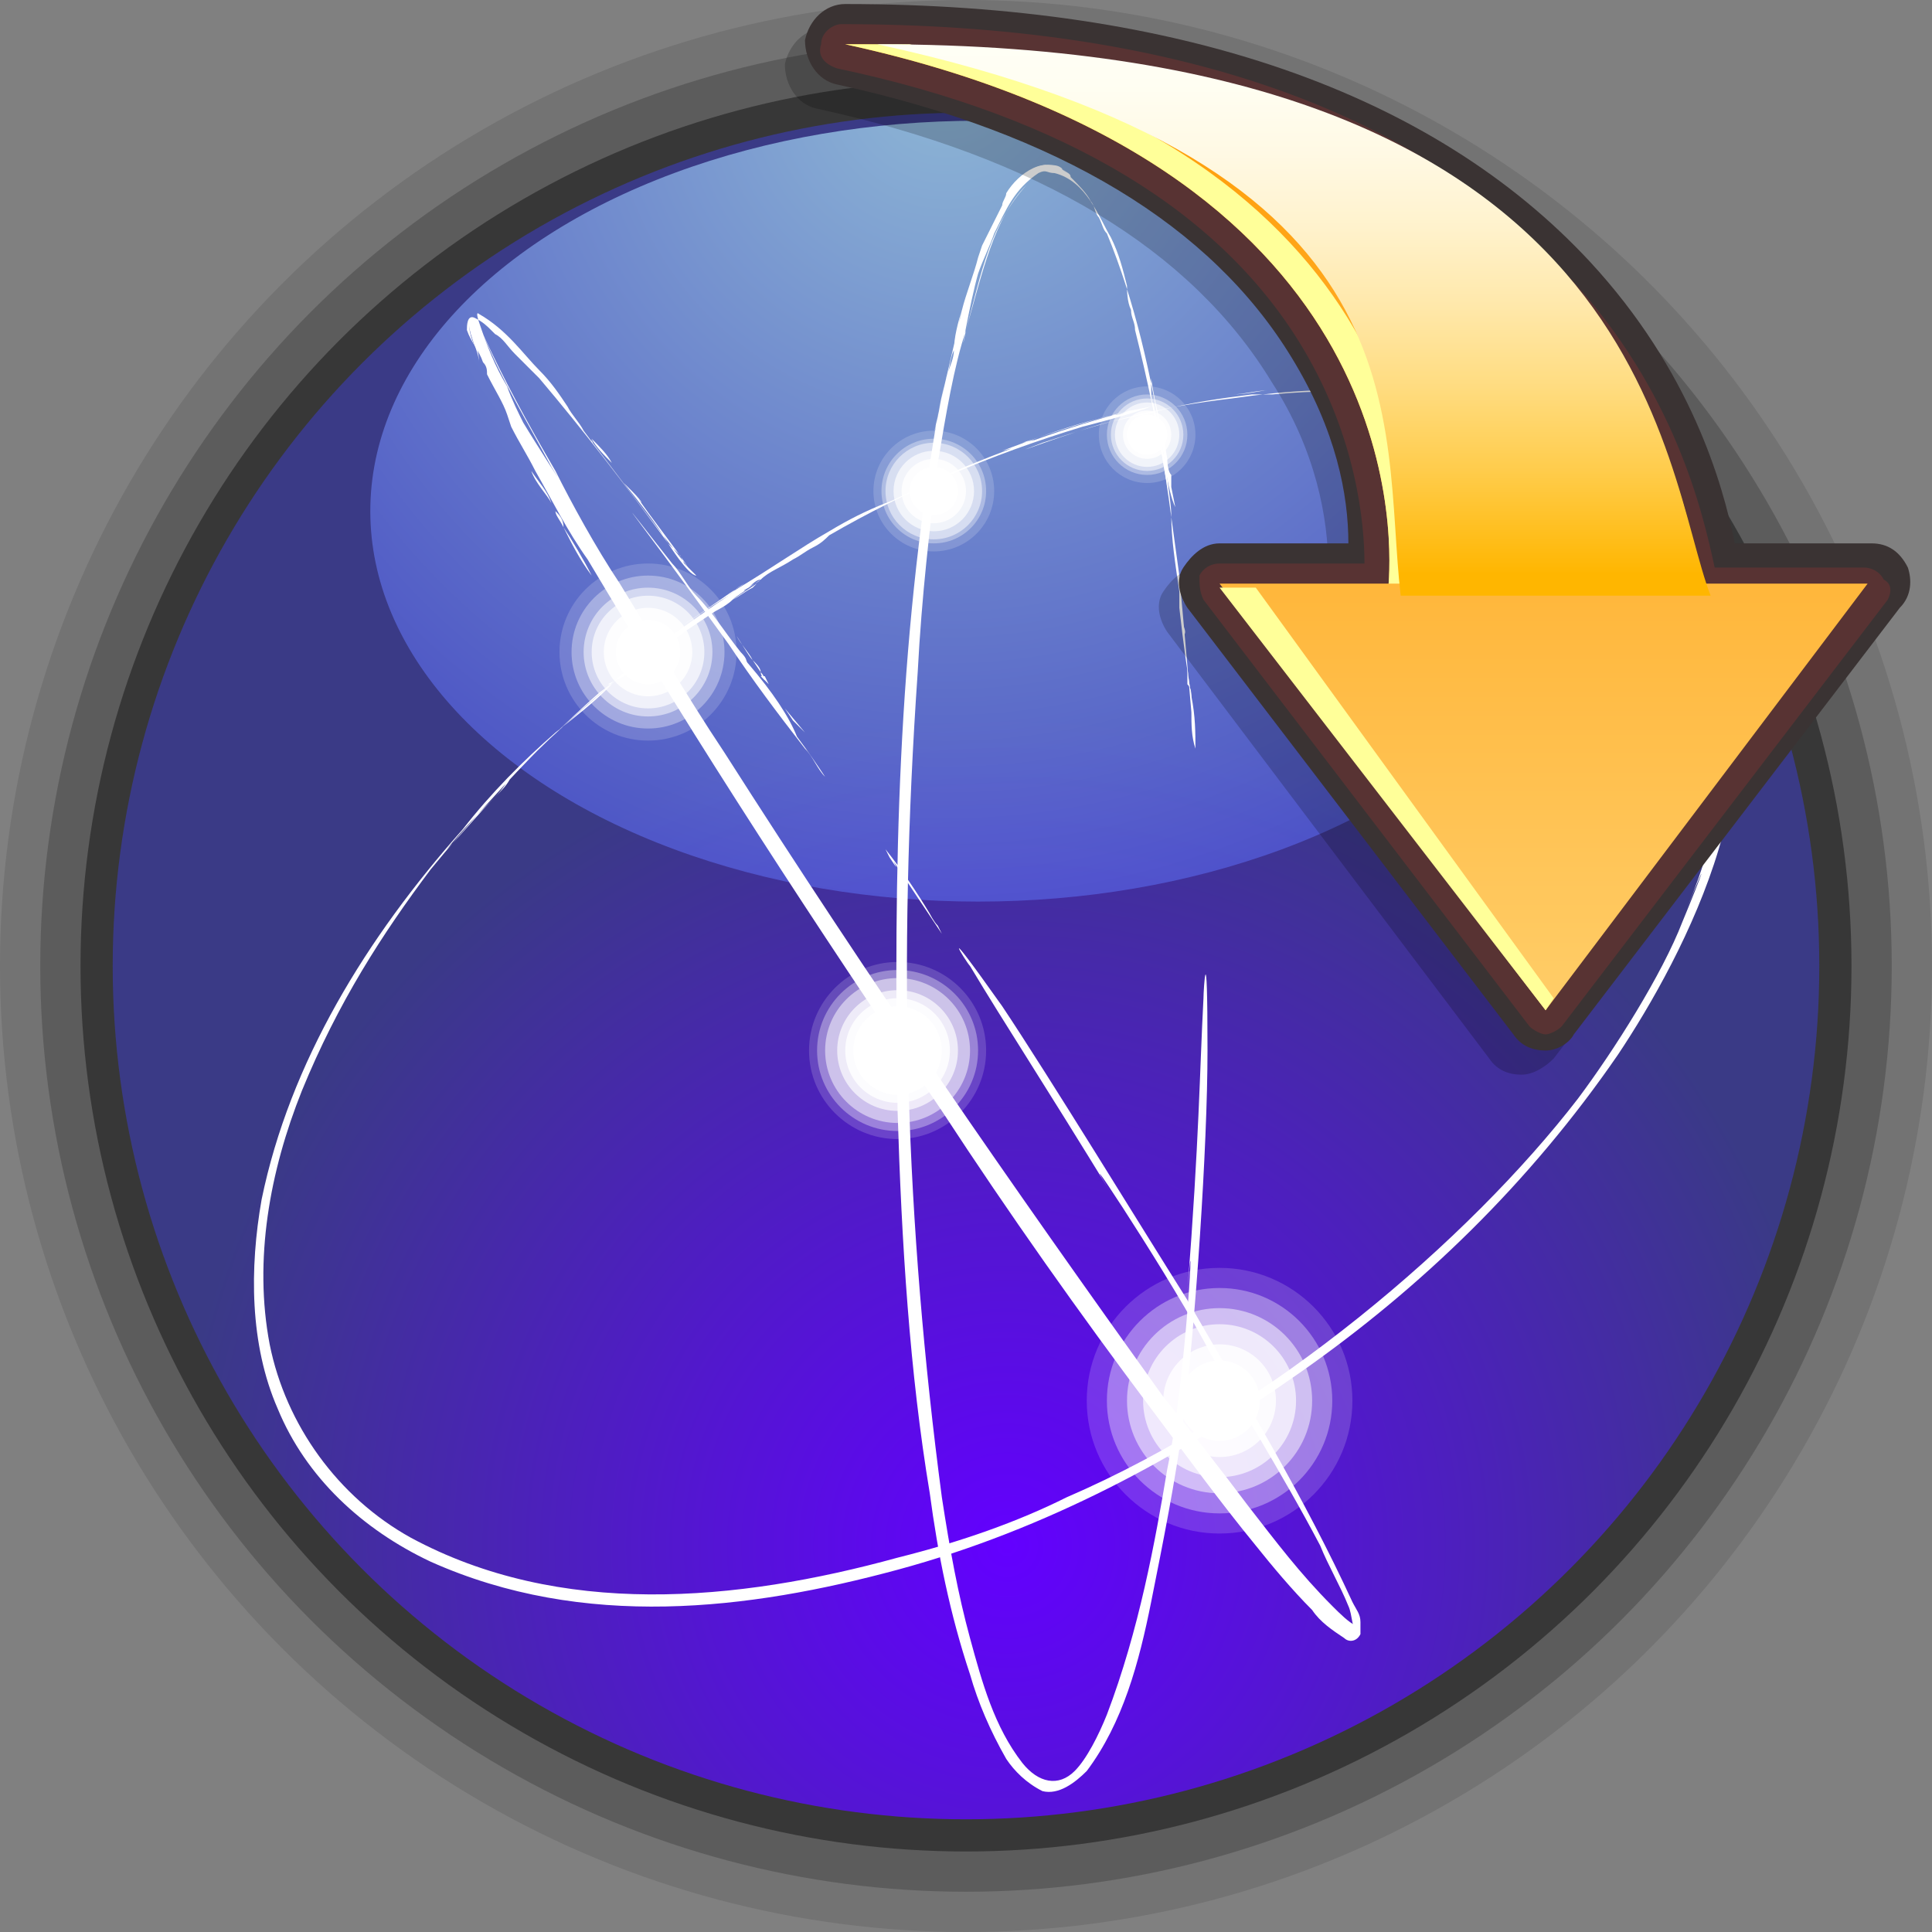 <?xml version="1.0" encoding="UTF-8" standalone="no"?>
<!DOCTYPE svg PUBLIC "-//W3C//DTD SVG 20010904//EN"
"http://www.w3.org/TR/2001/REC-SVG-20010904/DTD/svg10.dtd">
<!-- Created with Sodipodi ("http://www.sodipodi.com/") -->
<svg
   xmlns:x="http://ns.adobe.com/Extensibility/1.0/"
   xmlns:i="http://ns.adobe.com/AdobeIllustrator/10.0/"
   xmlns:graph="http://ns.adobe.com/Graphs/1.0/"
   xmlns="http://www.w3.org/2000/svg"
   xmlns:xlink="http://www.w3.org/1999/xlink"
   xmlns:a="http://ns.adobe.com/AdobeSVGViewerExtensions/3.0/"
   xml:space="preserve"
   i:viewOrigin="282.5 419.9932"
   i:rulerOrigin="0 0"
   i:pageBounds="0 792 612 0"
   width="48"
   height="48"
   viewBox="0 0 48 48"
   overflow="visible"
   enable-background="new 0 0 48 48"
   xmlns:sodipodi="http://sodipodi.sourceforge.net/DTD/sodipodi-0.dtd"
   id="svg602"
   sodipodi:version="0.34"
   sodipodi:docname="C:\msys\home\su_blanc\mldonkey-2.5.12\src\gtk2\rsvg\menu_downloads.svg"><rect x="0" y="0" width="48" height="48" fill="#808080" stroke="none"/><defs
   id="defs778" /><sodipodi:namedview
   id="base" /><g
   id="g633"
   i:knockout="Off"
   i:layer="yes"
   i:dimmedPercent="50"
   i:rgbTrio="#4F008000FFFF"><g
   id="path710"
   i:knockout="Off"><circle
   id="circle607"
   i:isolated="yes"
   i:knockout="Off"
   opacity="0.4"
   enable-background="new    "
   cx="24"
   cy="24"
   r="22" /></g><g
   id="path701"
   i:knockout="Off"><circle
   id="circle609"
   i:isolated="yes"
   i:knockout="Off"
   opacity="0.103"
   fill="#000004"
   enable-background="new    "
   cx="24"
   cy="24"
   r="24" /></g><g
   id="path709"
   i:knockout="Off"><circle
   id="circle611"
   i:isolated="yes"
   i:knockout="Off"
   opacity="0.197"
   fill="#000004"
   enable-background="new    "
   cx="24"
   cy="24"
   r="23" /></g><radialGradient
   id="path622_1_"
   cx="-905.625"
   cy="349.072"
   r="188.367"
   fx="-905.625"
   fy="349.072"
   gradientTransform="matrix(0.11 0 0 0.11 124.645 8.819580e-003)"
   gradientUnits="userSpaceOnUse"><stop
   offset="0"
   style="stop-color:#6300FF"
   id="stop613" /><stop
   offset="1"
   style="stop-color:#3A3A86"
   id="stop614" /><a:midPointStop
   offset="0"
   style="stop-color:#6300FF"
   id="midPointStop615" /><a:midPointStop
   offset="0.5"
   style="stop-color:#6300FF"
   id="midPointStop616" /><a:midPointStop
   offset="1"
   style="stop-color:#3A3A86"
   id="midPointStop617" /></radialGradient><circle
   id="path622"
   fill="url(#path622_1_)"
   cx="24"
   cy="24"
   r="21.2" /><g
   id="path805"
   i:knockout="Off"><radialGradient
   id="ellipse626_1_"
   cx="1648.736"
   cy="3390.682"
   r="235.764"
   fx="1648.736"
   fy="3390.682"
   gradientTransform="matrix(0.11 0 0 0.11 -157.856 -370.998)"
   gradientUnits="userSpaceOnUse"><stop
   offset="0"
   style="stop-color:#BBFAFF"
   id="stop621" /><stop
   offset="1"
   style="stop-color:#3F3FE1"
   id="stop622" /><a:midPointStop
   offset="0"
   style="stop-color:#BBFAFF"
   id="midPointStop623" /><a:midPointStop
   offset="0.5"
   style="stop-color:#BBFAFF"
   id="midPointStop624" /><a:midPointStop
   offset="1"
   style="stop-color:#3F3FE1"
   id="midPointStop625" /></radialGradient><ellipse
   id="ellipse626"
   i:isolated="yes"
   i:knockout="Off"
   opacity="0.65"
   fill="url(#ellipse626_1_)"
   enable-background="new    "
   cx="24.3"
   cy="12.7"
   rx="15.1"
   ry="9.7" /></g><ellipse
   id="path634"
   i:knockout="Off"
   transform="matrix(0.553 0.833 -0.833 0.553 31.669 -9.589)"
   fill="none"
   cx="24.8"
   cy="24.7"
   rx="11.9"
   ry="20.5" /><g
   id="g635"
   i:knockout="Off"><path
   id="path636"
   fill="#FFFFFF"
   d="M34.4,9.7c-0.3,0-0.7,0-1,0c0.2,0,0.3,0,0.5,0C34.1,9.7,34.2,9.7,34.4,9.7L34.4,9.7z" /><polygon
   id="path637"
   fill="#FFFFFF"
   points="32.4,9.7 32.2,9.7 32.1,9.7 " /><path
   id="path638"
   fill="#FFFFFF"
   d="M30.6,9.8c0.3,0,0.6-0.1,0.9-0.1C31.3,9.7,31,9.8,30.6,9.8z" /><path
   id="path639"
   fill="#FFFFFF"
   d="M32,9.7C31.9,9.7,31.9,9.7,32,9.7L32,9.7h-0.5C31.7,9.7,31.9,9.7,32,9.7L32,9.7z" /><path
   id="path640"
   fill="#FFFFFF"
   d="M32,9.7c0.1,0,0.3,0,0.3,0S32.2,9.7,32,9.7z" /><path
   id="path641"
   fill="#FFFFFF"
   d="M31.6,9.8c-0.2,0-0.1,0-0.5,0c-0.8,0.1-1.5,0.2-2.3,0.4c-0.3,0.1-0.9,0.2-1.3,0.3      c-0.8,0.2-2.9,1-1.6,0.5c1.8-0.6,3-0.9,4.7-1.1c1.4-0.2,2.7-0.3,4.1-0.1c0.4,0,0.8,0.1,1.1,0.2c-0.5-0.1-1-0.2-1.5-0.2      C33.6,9.7,32.7,9.7,31.6,9.8L31.6,9.8z" /><path
   id="path642"
   fill="#FFFFFF"
   d="M41.2,12.7c-0.1-0.1-0.4-0.4-0.4-0.4c-0.6-0.6-1.3-1.1-2-1.5c0.1,0.1,0.2,0.1,0.3,0.2      c0.4,0.2,0.5,0.3,0.1,0c0.8,0.5,1.6,1.1,2.2,1.9C41.4,12.9,41.4,12.9,41.2,12.7L41.2,12.7z" /><polygon
   id="path643"
   fill="#FFFFFF"
   points="41.3,13.2 41.9,13.2 41.9,13.2 " /><path
   id="path644"
   fill="#FFFFFF"
   d="M26.9,10.6c-2.3,0.7-4.4,1.6-6.3,2.7c-0.1,0.1-0.2,0.2-0.4,0.3c-0.2,0.1-0.3,0.2-0.5,0.3      c-0.3,0.2-0.6,0.3-0.8,0.5l-0.3,0.2l0,0c-0.2,0.1-0.1,0.1,0,0s0.2-0.1,0.3-0.2c-0.1,0-0.2,0.1-0.3,0.2s-0.3,0.2-0.4,0.3      c-0.2,0.2-0.5,0.3-0.8,0.5c0.3-0.2,0.5-0.4,0.8-0.5c0.2-0.1,0.3-0.2,0.5-0.3l0.1-0.1c-0.6,0.4-1.2,0.8-1.8,1.2      c-0.1,0.1-0.3,0.2-0.4,0.3c-0.4,0.3-0.8,0.6-1.1,0.8L15.1,17h0.1l-0.1,0.1c-0.4,0.4-0.8,0.7-1.3,1.1c-0.3,0.3-0.5,0.5-0.8,0.8      c0,0-0.2,0.2-0.3,0.3c-0.1,0.1-0.2,0.3-0.4,0.5c0.2-0.2,0.4-0.4,0.6-0.6c0.3-0.3,0.6-0.6,0.9-0.9c-0.3,0.3-0.6,0.6-0.9,0.9      c-0.2,0.2-0.4,0.4-0.6,0.6c-0.4,0.4-0.8,0.9-1.2,1.3c0.4-0.5,0.8-0.9,1.2-1.3c0.2-0.2,0.3-0.3,0.4-0.5C12.8,19.2,13,19,13,19      c0.3-0.3,0.5-0.5,0.8-0.8c-0.8,0.7-1.6,1.5-2.3,2.4c-2.4,2.7-4.3,5.8-5,9.2c-0.3,1.7-0.3,3.6,0.4,5.2c0.7,1.7,2.1,3,3.8,3.8      c3.8,1.7,7.9,1.2,11.6,0.2c3.7-1,7-2.8,10-4.9c3-2.1,5.7-4.7,7.9-7.9c0.8-1.2,1.9-3.1,2.5-5.1c0.6-2,0.6-4.2,0.2-5.6      c-0.6-1.9-1.1-2.1-1-2.1c0,0.1,0.3,0.5,0.3,0.6c0.5,1.1,0.8,2.1,0.8,3.4c0,1.3-0.2,3-1.1,5.2c0.6-1.5,0.4-0.9-0.1,0.3      c-0.5,1.3-1.7,3.2-2.6,4.4c-2.7,3.5-7.6,7.7-12.7,9.9c-1.2,0.6-2.6,1.1-4.2,1.5c-4,1.1-8.4,1.5-12.1-0.5c-1.8-1-3.1-2.8-3.5-4.8      c-0.4-2.1,0-4.3,0.8-6.3c0.9-2.2,2-3.9,3.2-5.5c0.9-1.1,2-2.3,2.8-3.1c1.4-1.3,2.6-2.3,3.9-3.2c-1.4,1-2.4,1.8-3.8,3.1      c-0.9,0.9,0.6-0.6,1.3-1.2c0.3-0.2,0.7-0.6,1-0.8c0.6-0.5,1.2-0.9,1.9-1.4c0.3-0.2,0.3-0.2,0.4-0.3c1-0.6,1.7-1.1,2.4-1.5      c0.5-0.3,0.9-0.5,1.4-0.7c0.3-0.1,0.6-0.3,0.9-0.4c0.2-0.1,0.4-0.2,0.6-0.3c-0.2,0.1-0.2,0.1-0.3,0.1c0.3-0.1,0.7-0.3,1-0.4      c-0.3,0.1-0.7,0.3-1,0.4c0.1,0,0.1,0,0.3-0.1c1.4-0.6,3-1.2,4.6-1.6l0,0c-0.9,0.2-1.8,0.5-2.7,0.8c0.4-0.1,0.4-0.1-0.1,0.1      l-0.4,0.1c0.8-0.3,1.6-0.6,2.4-0.8c0,0,0.3-0.1,0.5-0.1c0.3-0.1,0.2-0.1,0.3-0.1l0.5-0.1C28.1,10.3,26.9,10.6,26.9,10.6      L26.9,10.6z" /><path
   id="path645"
   fill="#FFFFFF"
   d="M18.1,14.8c0.1-0.1,0.2-0.2,0.4-0.3c-0.5,0.3-1,0.7-1.5,1C17.2,15.4,17.6,15.1,18.1,14.8z" /></g></g><g
   id="g646"
   i:knockout="Off"
   i:layer="yes"
   i:dimmedPercent="50"
   i:rgbTrio="#4F00FFFF4F00"><ellipse
   id="path647"
   i:knockout="Off"
   fill="none"
   cx="26"
   cy="24.3"
   rx="3.7"
   ry="20.1" /><g
   id="g648"
   i:knockout="Off"><path
   id="path649"
   fill="#FFFFFF"
   d="M29.6,17.4l-0.1-0.8V17C29.6,17.1,29.6,17.2,29.6,17.4L29.6,17.4z" /><polygon
   id="path650"
   fill="#FFFFFF"
   points="29.5,15.8 29.5,15.6 29.5,15.5 " /><path
   id="path651"
   fill="#FFFFFF"
   d="M29.3,14.3c0,0.3,0.1,0.5,0.1,0.7C29.4,14.8,29.4,14.6,29.3,14.3z" /><path
   id="path652"
   fill="#FFFFFF"
   d="M29.4,15.5C29.4,15.4,29.4,15.3,29.4,15.5L29.4,15.5v-0.4C29.4,15.2,29.4,15.3,29.4,15.5      L29.4,15.5z" /><path
   id="path653"
   fill="#FFFFFF"
   d="M29.4,15.5c0,0.1,0,0.2,0,0.3C29.5,15.7,29.4,15.6,29.4,15.5z" /><path
   id="path654"
   fill="#FFFFFF"
   d="M29.3,15.1c0-0.1,0-0.1,0-0.4c-0.1-0.7-0.2-1.3-0.2-1.9c0-0.3-0.1-0.8-0.1-1      c-0.1-0.7-0.5-2.4-0.3-1.4c0.3,1.5,0.4,2.5,0.6,3.9c0.1,1.1,0.2,2.2,0.3,3.4c0,0.3,0,0.6,0.1,0.9c0-0.4,0-0.8-0.1-1.3      C29.5,16.7,29.4,16,29.3,15.1L29.3,15.1z" /><path
   id="path655"
   fill="#FFFFFF"
   d="M29.8,23.6c0-0.1,0-0.4,0-0.4c0-0.7,0-1.3,0-2v0.3c0,0.4,0,0.4,0,0.1c0,0.8,0,1.6,0,2.3      C29.8,23.8,29.8,23.8,29.8,23.6z" /><polygon
   id="path656"
   fill="#FFFFFF"
   points="29.6,24.1 30.1,24.1 30.1,24.1 " /><path
   id="path657"
   fill="#FFFFFF"
   d="M28.9,11.2c-0.3-1.9-0.7-3.7-1.4-5.4c-0.1-0.1-0.1-0.2-0.2-0.4c-0.1-0.1-0.1-0.3-0.2-0.4      c-0.1-0.2-0.3-0.4-0.5-0.6c-0.1-0.1-0.1-0.1-0.2-0.2l0,0c-0.1-0.1-0.1,0,0,0c0.1,0.1,0.2,0.1,0.2,0.2c0,0-0.1-0.1-0.2-0.2      c-0.1-0.1-0.2-0.1-0.4-0.1s-0.5,0.1-0.7,0.3c0.2-0.2,0.5-0.3,0.7-0.3s0.3,0.1,0.4,0.1l0.1,0.1c-0.5-0.5-1.2,0-1.5,0.5      c0,0.1-0.1,0.2-0.1,0.3c-0.2,0.4-0.4,0.8-0.5,1l-0.1,0.3V6.3v0.1c-0.1,0.4-0.3,0.9-0.4,1.3c-0.1,0.3-0.1,0.6-0.2,0.9      c0,0-0.1,0.2-0.1,0.3s-0.1,0.3-0.1,0.5c0.1-0.2,0.1-0.5,0.2-0.7c0.1-0.3,0.1-0.7,0.2-1c-0.1,0.3-0.2,0.7-0.2,1      c0,0.2-0.1,0.4-0.2,0.7c-0.1,0.4-0.2,1-0.3,1.4c0.1-0.5,0.2-1,0.3-1.4c0-0.2,0.1-0.4,0.1-0.5s0.1-0.3,0.1-0.3      c0.1-0.3,0.1-0.6,0.2-0.9c-0.2,0.9-0.4,1.7-0.6,2.6c-1,5.8-1.1,11.2-1,17.3c0.1,3.3,0.3,6.5,0.8,9.5c0.2,1.5,0.5,3,1,4.5      c0.2,0.7,0.5,1.4,0.9,2.1c0.2,0.3,0.5,0.6,0.9,0.8c0.4,0.1,0.8-0.2,1.1-0.5c0.9-1.2,1.3-2.7,1.6-4.2c0.3-1.5,0.6-3,0.8-4.5      c0.3-2.4,0.6-6.8,0.6-9.2c0-3.1-0.1-1.5-0.1-1.3c-0.1,1.9-0.1,3.4-0.4,7.3c0.2-2.6,0,2-0.5,4.4c-0.3,1.8-0.7,4-1.5,6.1      c-0.2,0.5-0.5,1.1-0.8,1.4c-0.4,0.4-0.9,0.3-1.3-0.2c-0.7-0.9-1-2-1.3-3.1c-0.3-1.1-0.5-2.2-0.7-3.5c-0.9-6.8-1.1-13.3-0.6-20.5      c0.1-1.9,0.3-3.6,0.5-5.2c0.2-1.2,0.4-2.4,0.7-3.3c0.4-1.4,0.7-2.8,1.5-3.6c-0.9,1-1.1,2.1-1.5,3.6c-0.2,1,0.1-0.7,0.3-1.4      c0.1-0.3,0.3-0.7,0.4-1c0.3-0.6,0.5-1.1,1.1-1.5c0.2-0.1,0.2,0,0.4,0c0.8,0.2,1.1,1.1,1.4,1.6c0.2,0.4,0.3,0.8,0.4,1.2      c0,0.1,0,0.4,0.1,0.6c0,0.2,0.1,0.3,0.1,0.5c0-0.1,0-0.2,0-0.2c0.1,0.2,0.1,0.6,0.2,0.8c-0.1-0.2-0.1-0.6-0.2-0.8      c0,0,0,0.1,0,0.2c0.3,1.2,0.6,2.6,0.8,3.9l0,0c-0.1-0.8-0.2-1.5-0.4-2.3c0.1,0.3,0,0.3,0-0.1V9.4c0.1,0.7,0.3,1.3,0.4,2      c0,0,0,0.3,0.1,0.4c0,0.2,0,0.2,0,0.3l0.1,0.5C29,12.2,28.9,11.2,28.9,11.2L28.9,11.2z" /><path
   id="path658"
   fill="#FFFFFF"
   d="M26,4.1c0.1,0,0.2,0,0.4,0.1c-0.5-0.3-1,0.1-1.3,0.5C25.3,4.6,25.6,4.2,26,4.1L26,4.1z" /></g></g><g
   id="g659"
   i:knockout="Off"
   i:layer="yes"
   i:dimmedPercent="50"
   i:rgbTrio="#4F004F00FFFF"><path
   id="path660"
   i:knockout="Off"
   fill="none"
   d="M23.6,23.6c6,9,10.5,16.6,10,17c-0.5,0.4-5.9-6.7-11.9-15.7     c-6-9-10.5-16.6-10-17C12.3,7.6,17.6,14.6,23.6,23.6L23.6,23.6z" /><g
   id="g661"
   i:knockout="Off"><path
   id="path662"
   fill="#FFFFFF"
   d="M20,18.2l-0.5-0.6l0.2,0.3C19.8,18,19.9,18.1,20,18.2z" /><polygon
   id="path663"
   fill="#FFFFFF"
   points="19.1,17 19,16.8 18.9,16.8 " /><path
   id="path664"
   fill="#FFFFFF"
   d="M18.3,15.8c0.1,0.2,0.3,0.4,0.4,0.6C18.6,16.3,18.5,16.1,18.3,15.8z" /><path
   id="path665"
   fill="#FFFFFF"
   d="M18.9,16.7C18.9,16.7,18.9,16.6,18.9,16.7L18.9,16.7l-0.2-0.3      C18.8,16.5,18.9,16.6,18.9,16.7L18.9,16.7z" /><path
   id="path666"
   fill="#FFFFFF"
   d="M18.9,16.7c0,0.1,0.1,0.2,0.1,0.2S19,16.8,18.9,16.7z" /><path
   id="path667"
   fill="#FFFFFF"
   d="M18.6,16.5c-0.1-0.1,0-0.1-0.2-0.3c-0.4-0.5-0.7-1-1.1-1.4c-0.2-0.2-0.4-0.6-0.6-0.8      c-0.4-0.5-1.4-1.8-0.8-1c0.9,1.2,1.4,1.9,2.2,3c0.6,0.9,1.2,1.7,1.9,2.6c0.2,0.2,0.3,0.5,0.5,0.7c-0.2-0.3-0.4-0.6-0.7-1      C19.6,17.8,19.2,17.2,18.6,16.5L18.6,16.5z" /><path
   id="path668"
   fill="#FFFFFF"
   d="M23.3,23c-0.1-0.1-0.2-0.3-0.2-0.3c-0.3-0.5-0.7-1.1-1.1-1.6l0.1,0.2      c0.2,0.3,0.2,0.3,0.1,0.1c0.4,0.6,0.8,1.2,1.2,1.8C23.4,23.2,23.4,23.2,23.3,23L23.3,23z" /><polygon
   id="path669"
   fill="#FFFFFF"
   points="23.3,23.4 23.7,23.4 23.7,23.4 " /><path
   id="path670"
   fill="#FFFFFF"
   d="M16.6,13.5c-1.1-1.5-2.1-2.8-3.2-4.1c-0.1-0.1-0.2-0.2-0.3-0.3l-0.3-0.3      c-0.2-0.2-0.3-0.4-0.5-0.5c-0.1-0.1-0.1-0.1-0.2-0.2l0,0C12,8,12,8,12.1,8.1s0.1,0.1,0.2,0.2c0,0-0.1-0.1-0.2-0.2      s-0.2-0.2-0.4-0.2c-0.1,0.2,0,0.4,0.1,0.7c-0.1-0.2-0.2-0.5-0.1-0.7c0.2,0,0.3,0.1,0.4,0.2l0.1,0.1C12.1,8.1,12,8,11.8,7.9      c-0.2-0.1-0.2,0.2-0.2,0.3C11.7,8.5,11.9,8.7,12,9c0.1,0.1,0.1,0.2,0.1,0.3c0.2,0.4,0.4,0.7,0.5,1l0.1,0.3v-0.1v0.1      c0.2,0.4,0.4,0.7,0.6,1.1l0.4,0.7c0,0,0.1,0.2,0.1,0.3c0.1,0.1,0.2,0.2,0.2,0.4c-0.1-0.2-0.2-0.4-0.3-0.6      c-0.1-0.3-0.3-0.5-0.5-0.8c0.1,0.3,0.4,0.6,0.5,0.8c0.1,0.2,0.2,0.4,0.3,0.6c0.2,0.3,0.5,0.8,0.7,1.2c-0.3-0.4-0.5-0.8-0.7-1.2      c-0.1-0.2-0.2-0.3-0.2-0.4c0-0.1-0.1-0.3-0.1-0.3l-0.4-0.7c0.4,0.7,0.8,1.5,1.3,2.2c2.8,4.7,5.6,9,8.8,13.7      c1.7,2.6,3.4,5,5.2,7.4c0.9,1.2,1.7,2.3,2.6,3.4c0.4,0.5,0.9,1.1,1.4,1.6c0.2,0.3,0.5,0.5,0.8,0.7c0.1,0.1,0.3,0.1,0.4-0.1      c0-0.1,0-0.2,0-0.3c0-0.2-0.1-0.3-0.2-0.5c-1.2-2.6-2.6-4.9-4.1-7.5c-1.2-1.9-3.4-5.5-4.6-7.3c-1.7-2.4-0.9-1.1-0.8-1      c0.9,1.5,1.7,2.7,3.6,5.8c-1.3-2.1,1.1,1.5,2.2,3.5c0.8,1.5,1.9,3.2,2.9,5.1c0.2,0.5,0.5,1,0.7,1.5c0.1,0.2,0.1,0.7,0.2,0.5      c-0.2-0.1-0.4-0.3-0.6-0.5c-0.8-0.8-1.4-1.6-2.1-2.5c-0.6-0.8-1.3-1.7-2.1-2.7c-3.8-5.3-7.2-10.2-10.9-16      c-1-1.5-1.8-2.9-2.6-4.2c-0.6-0.9-1.2-2-1.6-2.8c-0.7-1.2-1.3-2.3-1.8-3.4c0.5,1.2,1,2,1.7,3.3c0.5,0.8-0.4-0.6-0.7-1.1      c-0.1-0.2-0.3-0.6-0.4-0.9c-0.3-0.5-0.5-1-0.7-1.6c-0.1-0.3,0-0.2,0-0.2c0.7,0.4,1.1,1,1.5,1.4c0.3,0.3,0.5,0.6,0.7,0.9      c0.1,0.2,0.3,0.4,0.4,0.6l0.3,0.4c-0.1-0.1-0.1-0.1-0.1-0.2c0.1,0.2,0.3,0.4,0.5,0.6c-0.1-0.2-0.3-0.4-0.5-0.6      c0,0,0,0.1,0.1,0.2c0.7,0.9,1.5,2,2.3,3l0,0c-0.4-0.6-0.9-1.2-1.3-1.8c0.2,0.3,0.2,0.2-0.1-0.1L15.5,12      C15.9,12.5,16.3,13,16.6,13.5c0,0,0.2,0.2,0.3,0.3C17,14,17,14,17,14l0.3,0.3C17.1,14.3,16.6,13.5,16.6,13.5L16.6,13.5z" /><path
   id="path671"
   fill="#FFFFFF"
   d="M11.7,7.9C11.8,7.9,11.9,8,12,8C11.9,8,11.8,7.9,11.7,7.9c-0.1,0.1,0,0.2,0,0.4      c0.1,0.2,0.2,0.4,0.2,0.7C11.9,8.7,11.6,8.3,11.7,7.9z" /></g></g><g
   id="g672"
   i:knockout="Off"
   i:layer="yes"
   i:dimmedPercent="50"
   i:rgbTrio="#FFFFFFFF4F00"><g
   id="g673"
   i:knockout="Off"><g
   id="path674"
   i:knockout="Off"><g
   id="circle668"
   i:knockout="Off"><g
   id="circle670"
   i:knockout="Off"><g
   id="circle672"><circle
   i:knockout="Off"
   opacity="0"
   fill="#FFFFFF"
   cx="28.5"
   cy="10.8"
   r="1.3"
   id="circle671" /></g></g></g></g><circle
   id="path675"
   i:isolated="yes"
   i:knockout="Off"
   opacity="0.167"
   fill="#FFFFFF"
   enable-background="new    "
   cx="28.5"
   cy="10.8"
   r="1.2" /><circle
   id="path676"
   i:isolated="yes"
   i:knockout="Off"
   opacity="0.333"
   fill="#FFFFFF"
   enable-background="new    "
   cx="28.5"
   cy="10.8"
   r="1" /><circle
   id="path677"
   i:isolated="yes"
   i:knockout="Off"
   opacity="0.5"
   fill="#FFFFFF"
   enable-background="new    "
   cx="28.5"
   cy="10.8"
   r="0.9" /><circle
   id="path678"
   i:isolated="yes"
   i:knockout="Off"
   opacity="0.667"
   fill="#FFFFFF"
   enable-background="new    "
   cx="28.5"
   cy="10.8"
   r="0.8" /><circle
   id="path679"
   i:isolated="yes"
   i:knockout="Off"
   opacity="0.833"
   fill="#FFFFFF"
   enable-background="new    "
   cx="28.5"
   cy="10.8"
   r="0.6" /><circle
   id="path680"
   fill="#FFFFFF"
   cx="28.5"
   cy="10.8"
   r="0.5" /></g></g><g
   id="g681"
   i:knockout="Off"
   i:layer="yes"
   i:dimmedPercent="50"
   i:rgbTrio="#FFFF4F00FFFF"><g
   id="g682"
   i:knockout="Off"><g
   id="path683"
   i:knockout="Off"><g
   id="circle678"
   i:knockout="Off"><g
   id="circle681"
   i:knockout="Off"><g
   id="circle684"><circle
   i:knockout="Off"
   opacity="0"
   fill="#FFFFFF"
   cx="23.2"
   cy="12.2"
   r="1.7"
   id="circle685" /></g></g></g></g><circle
   id="path684"
   i:isolated="yes"
   i:knockout="Off"
   opacity="0.167"
   fill="#FFFFFF"
   enable-background="new    "
   cx="23.2"
   cy="12.2"
   r="1.5" /><circle
   id="path685"
   i:isolated="yes"
   i:knockout="Off"
   opacity="0.333"
   fill="#FFFFFF"
   enable-background="new    "
   cx="23.2"
   cy="12.2"
   r="1.3" /><circle
   id="path686"
   i:isolated="yes"
   i:knockout="Off"
   opacity="0.5"
   fill="#FFFFFF"
   enable-background="new    "
   cx="23.2"
   cy="12.2"
   r="1.2" /><circle
   id="path687"
   i:isolated="yes"
   i:knockout="Off"
   opacity="0.667"
   fill="#FFFFFF"
   enable-background="new    "
   cx="23.2"
   cy="12.2"
   r="1" /><circle
   id="path688"
   i:isolated="yes"
   i:knockout="Off"
   opacity="0.833"
   fill="#FFFFFF"
   enable-background="new    "
   cx="23.2"
   cy="12.2"
   r="0.8" /><circle
   id="path689"
   fill="#FFFFFF"
   cx="23.2"
   cy="12.2"
   r="0.6" /></g></g><g
   id="g690"
   i:knockout="Off"
   i:layer="yes"
   i:dimmedPercent="50"
   i:rgbTrio="#4F00FFFFFFFF"><g
   id="g691"
   i:knockout="Off"><g
   id="path692"
   i:knockout="Off"><g
   id="circle688"
   i:knockout="Off"><g
   id="circle692"
   i:knockout="Off"><g
   id="circle696"><circle
   i:knockout="Off"
   opacity="0"
   fill="#FFFFFF"
   cx="16.1"
   cy="16.2"
   r="2.4"
   id="circle698" /></g></g></g></g><circle
   id="path693"
   i:isolated="yes"
   i:knockout="Off"
   opacity="0.167"
   fill="#FFFFFF"
   enable-background="new    "
   cx="16.1"
   cy="16.2"
   r="2.2" /><circle
   id="path694"
   i:isolated="yes"
   i:knockout="Off"
   opacity="0.333"
   fill="#FFFFFF"
   enable-background="new    "
   cx="16.1"
   cy="16.2"
   r="1.9" /><circle
   id="path695"
   i:isolated="yes"
   i:knockout="Off"
   opacity="0.5"
   fill="#FFFFFF"
   enable-background="new    "
   cx="16.1"
   cy="16.2"
   r="1.6" /><circle
   id="path696"
   i:isolated="yes"
   i:knockout="Off"
   opacity="0.667"
   fill="#FFFFFF"
   enable-background="new    "
   cx="16.1"
   cy="16.2"
   r="1.4" /><circle
   id="path697"
   i:isolated="yes"
   i:knockout="Off"
   opacity="0.833"
   fill="#FFFFFF"
   enable-background="new    "
   cx="16.1"
   cy="16.2"
   r="1.1" /><circle
   id="path698"
   fill="#FFFFFF"
   cx="16.1"
   cy="16.2"
   r="0.8" /></g><g
   id="path699"
   i:knockout="Off"><g
   id="g704"
   i:knockout="Off"><g
   id="circle701"
   i:knockout="Off"><g
   id="circle706"><circle
   i:knockout="Off"
   opacity="0"
   fill="#FFFFFF"
   cx="23.2"
   cy="38.5"
   r="2.2"
   id="circle709" /></g></g></g></g></g><g
   id="g700"
   i:knockout="Off"
   i:layer="yes"
   i:dimmedPercent="50"
   i:rgbTrio="#800080008000"><g
   id="g701"
   i:knockout="Off"><g
   id="path702"
   i:knockout="Off"><g
   id="circle700"
   i:knockout="Off"><g
   id="g711"
   i:knockout="Off"><g
   id="circle712"><circle
   i:knockout="Off"
   opacity="0"
   fill="#FFFFFF"
   cx="30.3"
   cy="34.8"
   r="3.7"
   id="circle716" /></g></g></g></g><circle
   id="path703"
   i:isolated="yes"
   i:knockout="Off"
   opacity="0.167"
   fill="#FFFFFF"
   enable-background="new    "
   cx="30.3"
   cy="34.8"
   r="3.3" /><circle
   id="path704"
   i:isolated="yes"
   i:knockout="Off"
   opacity="0.333"
   fill="#FFFFFF"
   enable-background="new    "
   cx="30.3"
   cy="34.8"
   r="2.8" /><circle
   id="path705"
   i:isolated="yes"
   i:knockout="Off"
   opacity="0.5"
   fill="#FFFFFF"
   enable-background="new    "
   cx="30.3"
   cy="34.8"
   r="2.3" /><circle
   id="path706"
   i:isolated="yes"
   i:knockout="Off"
   opacity="0.667"
   fill="#FFFFFF"
   enable-background="new    "
   cx="30.3"
   cy="34.8"
   r="1.9" /><circle
   id="path707"
   i:isolated="yes"
   i:knockout="Off"
   opacity="0.833"
   fill="#FFFFFF"
   enable-background="new    "
   cx="30.3"
   cy="34.8"
   r="1.4" /><circle
   id="path708"
   fill="#FFFFFF"
   cx="30.3"
   cy="34.8"
   r="1" /></g></g><g
   id="g709"
   i:knockout="Off"
   i:layer="yes"
   i:dimmedPercent="50"
   i:rgbTrio="#000000000000"><g
   id="g710"
   i:knockout="Off"><g
   id="path711"
   i:knockout="Off"><g
   id="circle710"
   i:knockout="Off"><g
   id="circle717"
   i:knockout="Off"><g
   id="circle724"><circle
   i:knockout="Off"
   opacity="0"
   fill="#FFFFFF"
   cx="22.3"
   cy="26.1"
   r="2.4"
   id="circle729" /></g></g></g></g><circle
   id="path712"
   i:isolated="yes"
   i:knockout="Off"
   opacity="0.167"
   fill="#FFFFFF"
   enable-background="new    "
   cx="22.3"
   cy="26.1"
   r="2.2" /><circle
   id="path713"
   i:isolated="yes"
   i:knockout="Off"
   opacity="0.333"
   fill="#FFFFFF"
   enable-background="new    "
   cx="22.3"
   cy="26.1"
   r="2" /><circle
   id="path714"
   i:isolated="yes"
   i:knockout="Off"
   opacity="0.5"
   fill="#FFFFFF"
   enable-background="new    "
   cx="22.3"
   cy="26.1"
   r="1.8" /><circle
   id="path715"
   i:isolated="yes"
   i:knockout="Off"
   opacity="0.667"
   fill="#FFFFFF"
   enable-background="new    "
   cx="22.3"
   cy="26.1"
   r="1.5" /><circle
   id="path716"
   i:isolated="yes"
   i:knockout="Off"
   opacity="0.833"
   fill="#FFFFFF"
   enable-background="new    "
   cx="22.3"
   cy="26.1"
   r="1.3" /><circle
   id="path717"
   fill="#FFFFFF"
   cx="22.3"
   cy="26.1"
   r="1.1" /></g></g><g
   id="Layer_2_1_"
   i:knockout="Off"
   i:layer="yes"
   i:dimmedPercent="50"
   i:rgbTrio="#FFFF4F004F00"><path
   id="path552"
   i:isolated="yes"
   i:knockout="Off"
   opacity="0.2"
   enable-background="new    "
   d="M46.7,15.7l-8.1,10.6     c-0.2,0.2-0.5,0.4-0.8,0.4s-0.6-0.1-0.8-0.4l-8-10.6c-0.2-0.3-0.3-0.7-0.1-1c0.2-0.3,0.5-0.6,0.9-0.6c0,0,2.8,0,3.2,0     c0-1.2-0.3-2.9-1.4-4.6c-2-3.3-5.8-5.6-11.3-6.8c-0.5-0.1-0.8-0.6-0.8-1.1c0.1-0.5,0.5-0.9,1-0.9c8.3,0,14.6,2.2,18.5,6.4     c2.5,2.7,3.3,5.5,3.6,7c0.3,0,3.4,0,3.4,0c0.4,0,0.7,0.2,0.9,0.6C47.1,15.1,46.9,15.4,46.7,15.7z" /><path
   id="path553"
   fill="#3A3333"
   d="M47.2,15.1l-8.1,10.6c-0.1,0.2-0.4,0.4-0.7,0.4c-0.3,0-0.6-0.1-0.8-0.4l-8.1-10.6     c-0.2-0.3-0.3-0.7-0.1-1c0.2-0.3,0.5-0.6,0.9-0.6c0,0,2.8,0,3.2,0c0-1.2-0.3-2.8-1.4-4.6c-2-3.3-5.8-5.6-11.3-6.8     C20.3,2,20,1.5,20,1c0.1-0.5,0.5-0.9,1-0.9c8.3,0,14.6,2.2,18.5,6.4c2.5,2.7,3.3,5.5,3.6,7c0.3,0,3.4,0,3.4,0     c0.4,0,0.7,0.2,0.9,0.6C47.5,14.4,47.5,14.8,47.2,15.1z" /><path
   id="path554"
   fill="#3A3333"
   d="M47.1,15L39,25.7c-0.1,0.2-0.4,0.3-0.6,0.3c-0.2,0-0.5-0.1-0.6-0.3L29.7,15     c-0.2-0.2-0.2-0.5-0.1-0.8c0.1-0.3,0.4-0.4,0.7-0.4c0,0,3,0,3.4,0c0-1.1-0.2-3-1.4-5c-2-3.4-5.9-5.7-11.4-6.9     c-0.4-0.1-0.6-0.4-0.6-0.8s0.4-0.7,0.8-0.7c8.3,0,14.4,2.1,18.3,6.3c2.5,2.7,3.3,5.5,3.6,7.1c0.3,0,3.5,0,3.5,0     c0.3,0,0.6,0.2,0.7,0.4C47.3,14.5,47.2,14.8,47.1,15z" /><path
   id="path555"
   fill="#583333"
   d="M46.9,14.9l-8.1,10.6c-0.1,0.1-0.3,0.2-0.4,0.2c-0.1,0-0.3-0.1-0.4-0.2l-8.1-10.6     c-0.1-0.2-0.1-0.4-0.1-0.6c0.1-0.2,0.3-0.3,0.5-0.3c0,0,2.8,0,3.6,0c0-1-0.2-3.1-1.5-5.3c-2-3.4-5.9-5.8-11.6-7     c-0.3-0.1-0.5-0.3-0.4-0.6c0-0.3,0.3-0.5,0.5-0.5c8.2,0,14.3,2.1,18.1,6.3c2.6,2.8,3.3,5.8,3.6,7.2c0.8,0,3.7,0,3.7,0     c0.2,0,0.4,0.1,0.5,0.3C47,14.5,47,14.7,46.9,14.9z" /><linearGradient
   id="path562_1_"
   gradientUnits="userSpaceOnUse"
   x1="-1875.972"
   y1="-988.691"
   x2="-1658.388"
   y2="-988.691"
   gradientTransform="matrix(-4.952094e-012 -0.11 -0.11 4.952094e-012 -75.352 -181.769)"><stop
   offset="0"
   style="stop-color:#FFCC66"
   id="stop742" /><stop
   offset="1"
   style="stop-color:#FF9900"
   id="stop743" /><a:midPointStop
   offset="0"
   style="stop-color:#FFCC66"
   id="midPointStop744" /><a:midPointStop
   offset="0.5"
   style="stop-color:#FFCC66"
   id="midPointStop745" /><a:midPointStop
   offset="1"
   style="stop-color:#FF9900"
   id="midPointStop746" /></linearGradient><path
   id="path562"
   fill="url(#path562_1_)"
   d="M42.2,14.5h4.2l-8,10.6l-8.1-10.6h4.2C34.6,13.1,34.8,4.1,21,1.1     C40.2,1.1,42.1,12.8,42.2,14.5z" /><path
   fill="#FFFF99"
   d="M38.6,24.8l-7.4-10.2h-0.9l8.1,10.5L38.6,24.8z M22.6,1.1c-0.5,0-1.1,0-1.6,0c13.8,3,13.6,12,13.5,13.4     h0.7C35.3,13.1,35.5,4.1,22.6,1.1z"
   id="path748" /><linearGradient
   id="path562_3_"
   gradientUnits="userSpaceOnUse"
   x1="-1782.124"
   y1="-974.636"
   x2="-1658.367"
   y2="-974.636"
   gradientTransform="matrix(-4.952094e-012 -0.11 -0.11 4.952094e-012 -75.352 -181.769)"><stop
   offset="0"
   style="stop-color:#FFB600"
   id="stop750" /><stop
   offset="3.384435e-002"
   style="stop-color:#FFBA0E"
   id="stop751" /><stop
   offset="0.188"
   style="stop-color:#FFCC4B"
   id="stop752" /><stop
   offset="0.341"
   style="stop-color:#FFDC80"
   id="stop753" /><stop
   offset="0.489"
   style="stop-color:#FFE8AA"
   id="stop754" /><stop
   offset="0.632"
   style="stop-color:#FFF2CC"
   id="stop755" /><stop
   offset="0.768"
   style="stop-color:#FFF9E4"
   id="stop756" /><stop
   offset="0.893"
   style="stop-color:#FFFEF2"
   id="stop757" /><stop
   offset="1"
   style="stop-color:#FFFFF7"
   id="stop758" /><a:midPointStop
   offset="0"
   style="stop-color:#FFB600"
   id="midPointStop759" /><a:midPointStop
   offset="0.5"
   style="stop-color:#FFB600"
   id="midPointStop760" /><a:midPointStop
   offset="3.384435e-002"
   style="stop-color:#FFBA0E"
   id="midPointStop761" /><a:midPointStop
   offset="0.5"
   style="stop-color:#FFBA0E"
   id="midPointStop762" /><a:midPointStop
   offset="0.188"
   style="stop-color:#FFCC4B"
   id="midPointStop763" /><a:midPointStop
   offset="0.5"
   style="stop-color:#FFCC4B"
   id="midPointStop764" /><a:midPointStop
   offset="0.341"
   style="stop-color:#FFDC80"
   id="midPointStop765" /><a:midPointStop
   offset="0.5"
   style="stop-color:#FFDC80"
   id="midPointStop766" /><a:midPointStop
   offset="0.489"
   style="stop-color:#FFE8AA"
   id="midPointStop767" /><a:midPointStop
   offset="0.5"
   style="stop-color:#FFE8AA"
   id="midPointStop768" /><a:midPointStop
   offset="0.632"
   style="stop-color:#FFF2CC"
   id="midPointStop769" /><a:midPointStop
   offset="0.5"
   style="stop-color:#FFF2CC"
   id="midPointStop770" /><a:midPointStop
   offset="0.768"
   style="stop-color:#FFF9E4"
   id="midPointStop771" /><a:midPointStop
   offset="0.5"
   style="stop-color:#FFF9E4"
   id="midPointStop772" /><a:midPointStop
   offset="0.893"
   style="stop-color:#FFFEF2"
   id="midPointStop773" /><a:midPointStop
   offset="0.5"
   style="stop-color:#FFFEF2"
   id="midPointStop774" /><a:midPointStop
   offset="1"
   style="stop-color:#FFFFF7"
   id="midPointStop775" /></linearGradient><path
   id="path562_2_"
   fill="url(#path562_3_)"
   d="M42.5,14.8h-7.7c-0.5-4.3,0.8-10.7-13-13.7C41,1.1,41.3,11.7,42.5,14.8z" /></g></svg>
